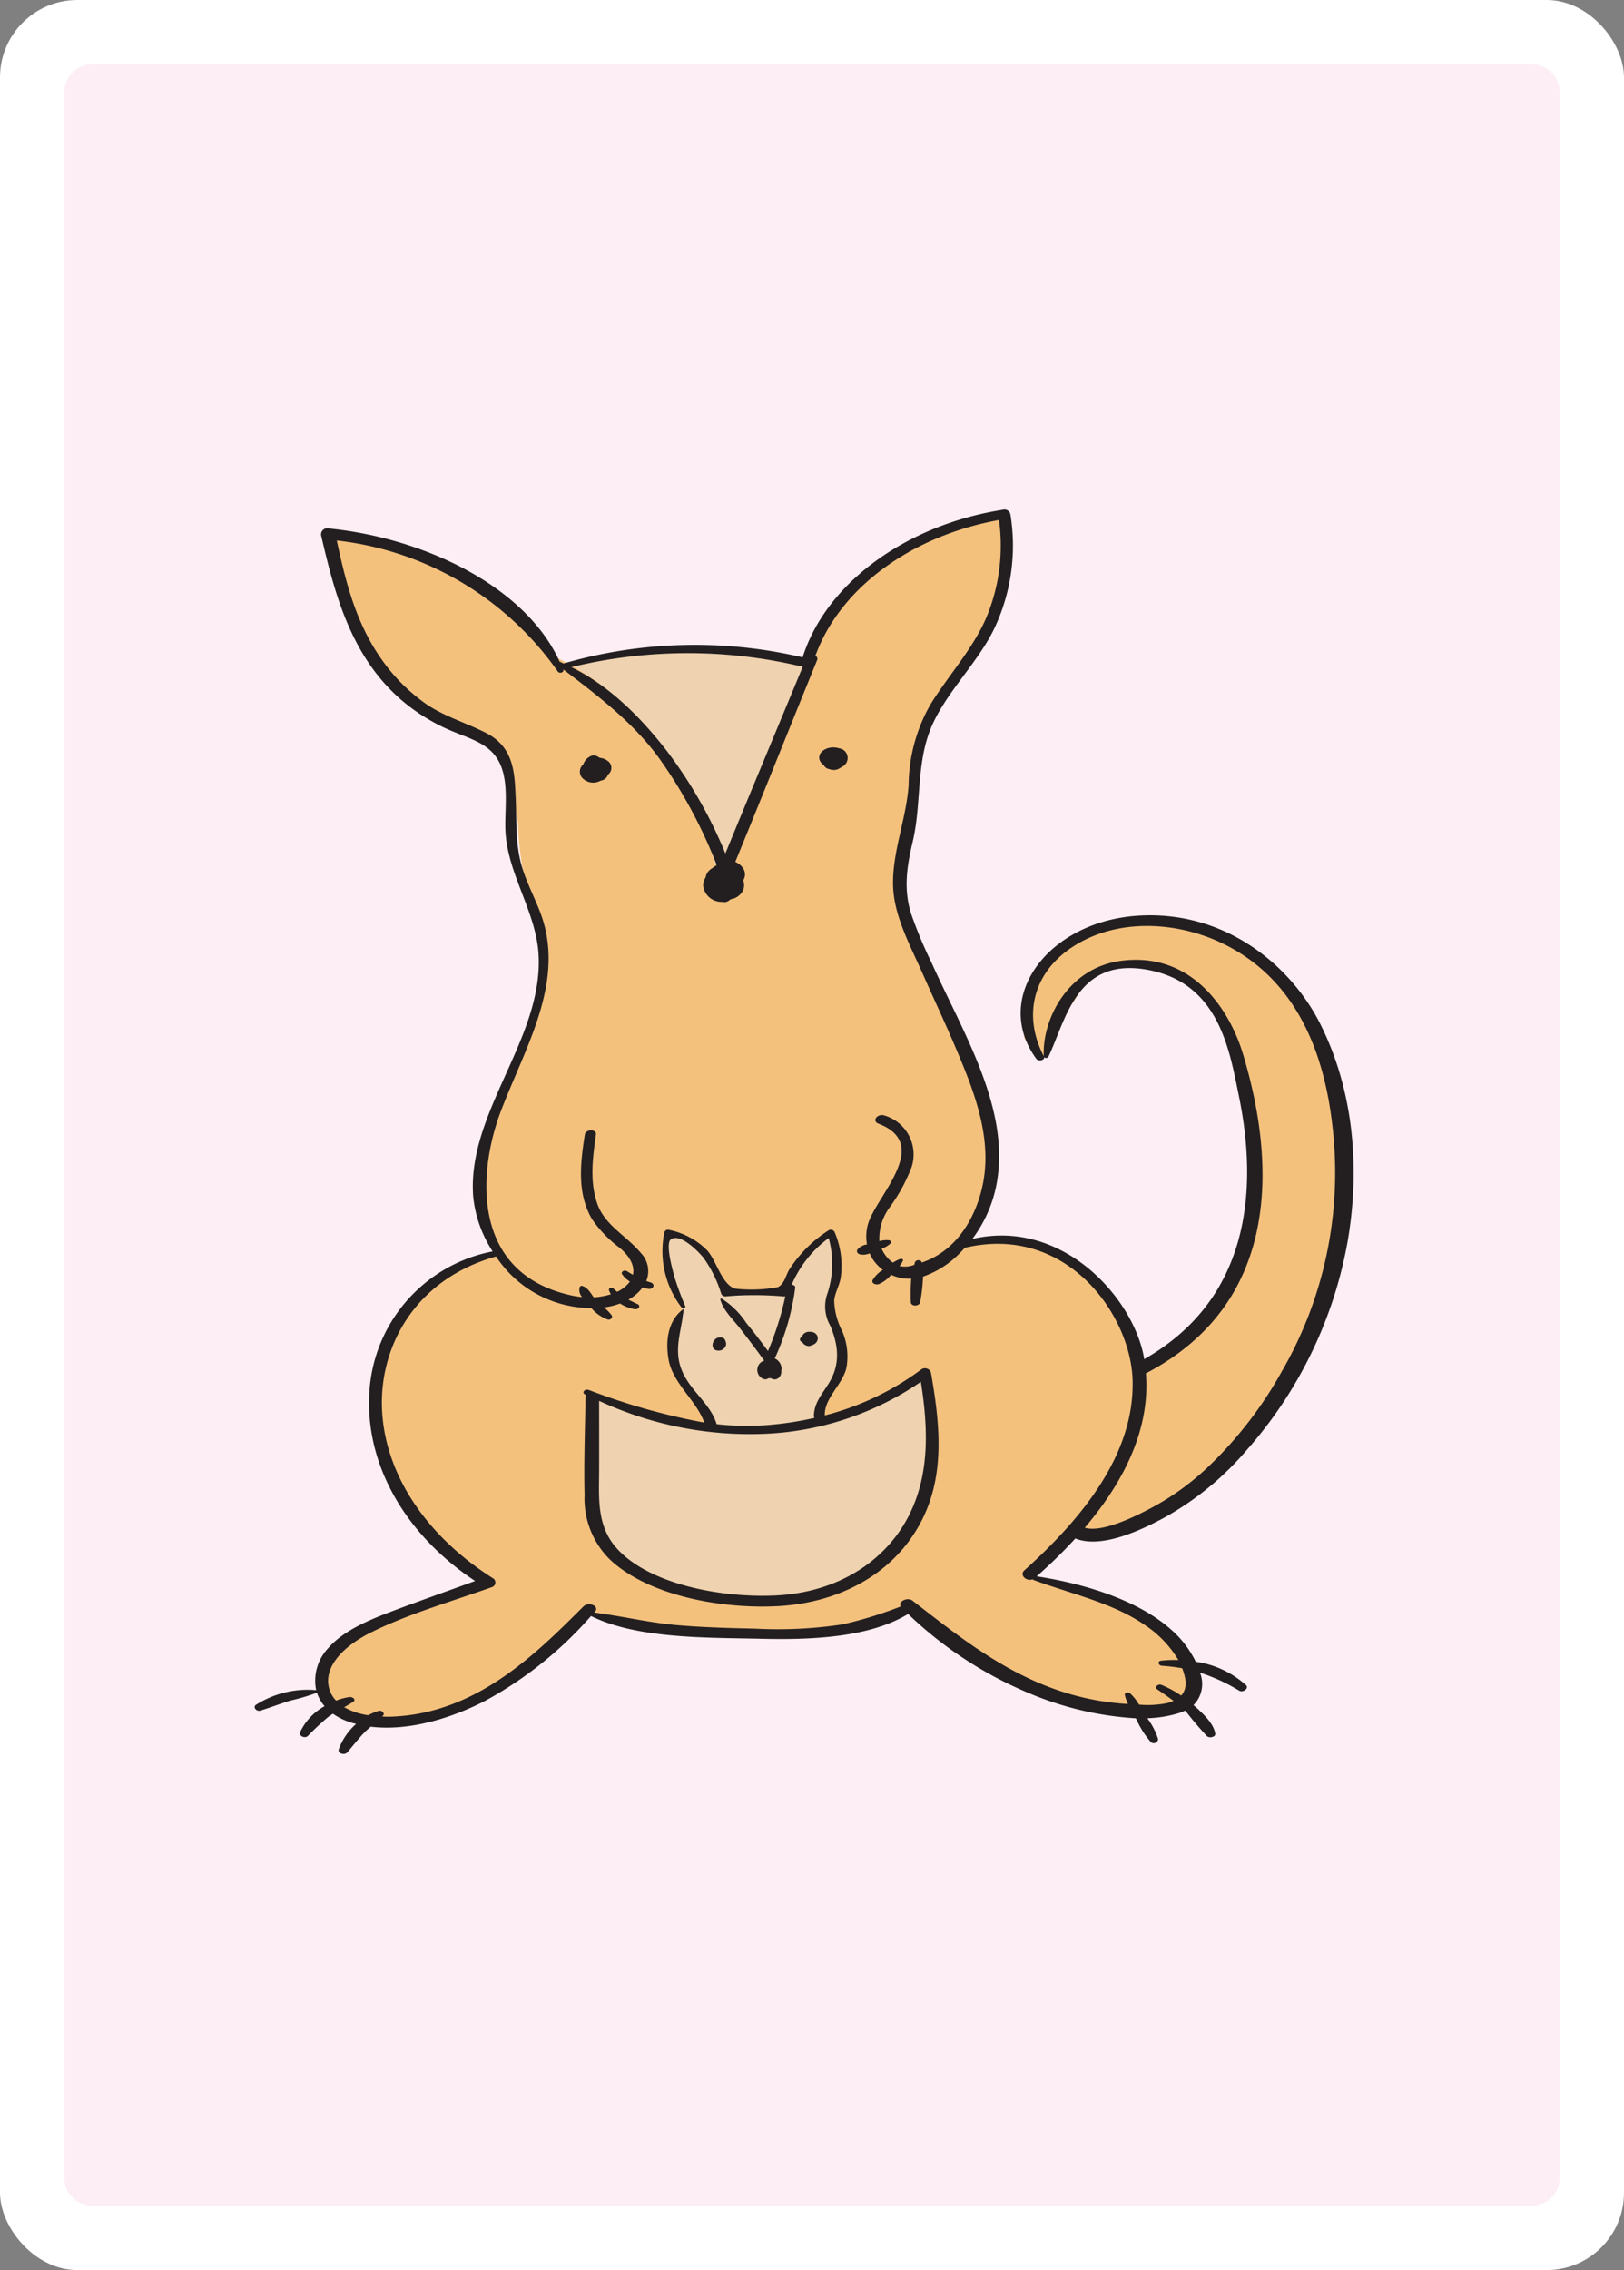 <svg xmlns="http://www.w3.org/2000/svg" width="178.58" height="249.45" viewBox="0 0 178.58 249.45">
  <rect x="0" y="0" width="178.58" height="249.45" fill="#808080" stroke="none"/>
  <g id="fr-kangourou" transform="translate(-872 -416)">
    <g id="Groupe_258" data-name="Groupe 258" transform="translate(3.847 59.392)">
      <g id="Groupe_257" data-name="Groupe 257">
        <rect id="bg" width="178.58" height="249.45" rx="8.5" transform="translate(868.153 356.608)" fill="#fff"/>
        <path id="Tracé_163" data-name="Tracé 163" d="M1039.653,414.868V366.7a3.012,3.012,0,0,0-3.01-3.01h-158.4a3,3,0,0,0-3,3.01v229.26a3,3,0,0,0,3,3.009h158.4a3.012,3.012,0,0,0,3.01-3.009V448.008m0-.01V414.9m-142.49-13.34a.072.072,0,0,1,.02-.04.138.138,0,0,0-.02.06" fill="#fceef4"/>
      </g>
    </g>
    <g id="Groupe_290" data-name="Groupe 290" transform="translate(3.848 57.731)">
      <path id="Tracé_235" data-name="Tracé 235" d="M955.343,430.632c-6.542-.293-13.06-1.031-19.63-.56a2.484,2.484,0,0,0-1.557.686,10.905,10.905,0,0,0-2.536.269c-1.09.269-.8,1.358.257,1.452,2.816.249,7.394,6.764,8.927,8.538,2.939,3.4,3.876,7.293,6.471,10.724a1,1,0,0,0,1.585-.158,5.6,5.6,0,0,0,.306-1.249.63.63,0,0,0,.157-.254c1.863-6.066,4.815-11.974,7.658-17.8C957.39,431.435,956.351,430.677,955.343,430.632Z" fill="#efd2af"/>
      <path id="Tracé_236" data-name="Tracé 236" d="M969.758,511.133c.061-.1.132-.2.188-.309.129-.246-.063-.447-.33-.538l0-.009c-.064-.4-.828-.555-.988-.1-.036.1-.06.2-.092.305-3.452,1.413-6.93,3.184-10.689,4.23.12-.464.21-.923.285-1.382,2.941-2.9,2.519-7.011,1.13-10.581.694-2.681,1.112-5.357.193-7.8-.009-.024-.036-.036-.053-.055a1.5,1.5,0,0,0-.094-.356.18.18,0,0,0-.206-.09c-2.628.777-4.055,3.382-4.332,5.883a2.082,2.082,0,0,0-1.179-.347c-1.424-.022-2.748.636-4.2.689a9.658,9.658,0,0,1-1.654-.159,16.772,16.772,0,0,0-1.125-2.631c-.742-1.388-1.863-3.419-4.033-3.583h0a.459.459,0,0,0-.6.052c-1.608,2.054-.208,4.653.714,6.753.25.567.458,1.162.655,1.766a4.646,4.646,0,0,0-.719,2.462,5.174,5.174,0,0,0,.36,3.931c1.04,2,2.075,3.932,3.028,5.9-1.8-.247-3.6-.549-5.4-.795a10.415,10.415,0,0,0-3.85-1.477,13.082,13.082,0,0,0-1.816-.873c-1.031-.4-2.039.257-1.851,1.087a77.27,77.27,0,0,1,.926,8.613c-.611,6.919,4.995,11.613,15.713,12.214,5.3.3,9.785-.735,13.431-3.534a18.239,18.239,0,0,0,2.153-1.389,12.185,12.185,0,0,0,2.847-3C971.83,522.182,970.538,515.684,969.758,511.133Z" fill="#efd2af"/>
      <path id="Tracé_237" data-name="Tracé 237" d="M1014.929,482.467a28.505,28.505,0,0,0-.363-4.618c-.684-4.152-2.595-9.9-7.192-12.822-2.668-3.586-8.471-5.685-13.885-5.171a18.282,18.282,0,0,0-9.172,3.467c-3,2.315-2.945,5.32-3.5,8.369h0c-.014.091-.038.177-.05.269-.067.507.285.807.752.917a10.344,10.344,0,0,0,.348,1.007c.262.715,1.569.531,1.635-.169.263-2.8,2.719-4.844,3.817-7.28,2.616-1.834,5.692-3.317,9.353-1.964a12.946,12.946,0,0,1,6.875,6.561c2.289,4.723,1.191,9.756,2.708,14.546a1.584,1.584,0,0,0,.24.46,45.04,45.04,0,0,0-.3,6.948c-.76,2.646-1.4,5.3-3.16,7.846a26.855,26.855,0,0,1-7.673,7.079,1.415,1.415,0,0,0-.538.311c-.038.035-.07.07-.108.106-.411.257-.826.511-1.25.76a7.824,7.824,0,0,0-2.086-4.962,12.7,12.7,0,0,0-4.143-6.2,14.651,14.651,0,0,0-14.555-2.263,13.44,13.44,0,0,0,3.563-6.954,16.188,16.188,0,0,0,.345-3.3,1.671,1.671,0,0,0,.116-.85c-.056-.456-.136-.912-.2-1.368a42.029,42.029,0,0,0-1.343-6.637q-.357-1.418-.751-2.824a1.43,1.43,0,0,0-.46-.723,38.2,38.2,0,0,0-2.99-7.141,38.1,38.1,0,0,1-4.521-12c.273-.9.57-1.8.876-2.72a37.884,37.884,0,0,0,2.326-13.533,1.293,1.293,0,0,0,.261-.5l.011-.04c.031-.028.066-.053.095-.082a35.806,35.806,0,0,0,7.926-12.3c1.012-2.648,2.137-5.55.314-7.958l.347-.283c.81-.661.016-2.079-1.272-1.67-6.169,1.954-11.469,3.47-15.4,7.862a17.456,17.456,0,0,0-4.089,7.729c-3.663,6.2-5.224,12.977-8.192,19.387a21.212,21.212,0,0,1-2.523,4.206c-3.088-8.876-7.3-18.418-17.98-23.529a25.755,25.755,0,0,0-8.214-8.088,52.622,52.622,0,0,0-8.285-3.488c-2.284-.842-4.173-1.775-6.68-1.439l-.024-.021c-.8-.644-1.77.37-1.246.853a11.076,11.076,0,0,1,1.206,2.962,19.953,19.953,0,0,0,8.934,14.709,21.647,21.647,0,0,0,3.025,1.507,18.145,18.145,0,0,0,1.878.98,2.968,2.968,0,0,0,1.119.239c.273.114.535.239.8.359.489.528.977,1.058,1.444,1.6.243.28.473.57.706.86a61.937,61.937,0,0,0,1.323,7.258,28.855,28.855,0,0,0,1.927,9.993,23.91,23.91,0,0,1,1.07,4.068c-.542,10.2-11.709,23.276-5.4,32.954-7.376,2.328-11.073,7.13-12.172,12.511a13.961,13.961,0,0,0-.635,8.641c1.628,5.907,6.561,11.386,12.032,15.765-8.429.536-25.417,10.316-15.407,14.247,4.841,1.9,11.711-1.04,15.628-3.1,3.848-2.024,8.239-4.8,10.6-8.145,3.4.75,6.636,1.716,10.25,1.745,4.181.033,9.054.417,13.193.052a18.877,18.877,0,0,0,7.23-.656,57.055,57.055,0,0,0,5.667-1.6c4.4,5.079,22.362,15.373,29.223,9.5,3.285-2.811-1.685-6.453-4.314-8.115a39.764,39.764,0,0,0-12.774-5.132,64.37,64.37,0,0,0,5.393-5.307c4.185,1.1,9.218-1.873,12.627-4.609,6.086-3.895,9.864-10.633,12.268-15.9C1014.7,498.716,1017.859,489.827,1014.929,482.467Zm-47.953,46.277c-4.54,1.923-7.723,5.355-13.958,5.241-3.335-.062-6.869-.3-10.377-.679a1.877,1.877,0,0,0-.577-.344,7.644,7.644,0,0,0-1.806-.441l-.382-.154c-.01-.008-.016-.018-.027-.027-1.689-1.318-3.179-2.706-4.965-3.9a43.429,43.429,0,0,1-1.5-12.067,28.636,28.636,0,0,0,.019-4.579c3.19,1.729,7.414,2.461,10.984,3.241,1.062.232,1.969-.692,1.422-1.412-1.23-1.617-3.13-3.466-3.744-5.3-.93-2.777,1.127-3.7,1.1-6-.016-1.25-1.029-2.564-1.333-3.793a16.172,16.172,0,0,1-.384-4.91c.894.252,1.825.4,2.67.724a14.686,14.686,0,0,1,2.029,2.042.2.2,0,0,0-.051.248c.546,1.043,1.011,3.007,2.453,3.612a9.043,9.043,0,0,0,4.9-.172c1.614-.652,1.806-2.387,2.725-3.5a23.365,23.365,0,0,1,3.359-2.855,17.8,17.8,0,0,1,1.033,4.159c-.2.621-.384,1.22-.535,1.815a1.418,1.418,0,0,0-.186.687c0,.043.009.082.009.125a6.4,6.4,0,0,0,.147,3.122c1.067,3.418.216,6.421-1.568,9.609-.243.435.257.859.845.646,1.317-.477,2.62-.968,3.9-1.495a1.846,1.846,0,0,0,.432-.145c.179-.087.349-.179.527-.268,1.154-.5,2.286-1.036,3.367-1.641a21.7,21.7,0,0,0,2.676-1.627C970.882,516,971.394,522,966.976,528.744Z" fill="#f4c17d"/>
      <g id="Groupe_289" data-name="Groupe 289">
        <path id="Tracé_238" data-name="Tracé 238" d="M1013.324,470.769c-3.182-6.327-10.4-12.523-20.092-11.876-9.914.662-16.028,9.046-11.116,15.736.245.333,1.024.108.836-.264.047.2.395.218.489.024,1.932-4.013,3.08-11.172,11.205-9.493,7.617,1.574,8.728,8.893,9.751,13.875,2.082,10.142,1.246,22.216-10.429,28.852-.022-.127-.035-.254-.06-.382-1.3-6.562-9.052-15.1-18.836-12.828a14.441,14.441,0,0,0,2.8-6.881c1.074-8.011-4-16.136-7.309-23.537a47.093,47.093,0,0,1-2.25-5.409c-.818-2.7-.429-5.151.208-7.845.93-3.93.412-8.112,1.8-11.954,1.509-4.172,5.392-7.592,7.269-11.672a21.269,21.269,0,0,0,1.667-12.339.667.667,0,0,0-.847-.493c-10.715,1.687-19.433,8.107-22,16.222a51.855,51.855,0,0,0-26.288.673c-.137-.059-.265-.131-.4-.187-.008,0-.017,0-.026,0-3.647-8.125-14.649-13.6-25.463-14.664a.672.672,0,0,0-.768.771c1.793,7.688,4.032,16.5,13.33,21.035,2.583,1.26,5.186,1.588,6.333,4.052,1.033,2.219.48,5.177.611,7.507.26,4.645,3.321,8.737,3.627,13.338.62,9.307-7.927,17.46-7.173,26.778a13.507,13.507,0,0,0,2.132,5.975,16.746,16.746,0,0,0-13.581,16.127c-.229,7.635,4.124,15.1,11.652,20.089-3.118,1.134-6.258,2.236-9.351,3.408-2.543.963-5.217,2.124-6.815,3.986a5.2,5.2,0,0,0-1.312,4.6,10.608,10.608,0,0,0-6.615,1.61c-.371.237.026.775.485.637,1.141-.345,2.229-.778,3.373-1.118a23.229,23.229,0,0,0,2.844-.846,4.312,4.312,0,0,0,.84,1.48,6.358,6.358,0,0,0-2.709,2.892c-.129.358.525.7.865.384a29.972,29.972,0,0,1,2.239-2.091c.167-.126.345-.241.523-.354a7.122,7.122,0,0,0,2.1,1c.15.045.3.077.453.116a6.814,6.814,0,0,0-1.916,2.8c-.141.449.636.694.963.31.6-.71,1.174-1.444,1.823-2.13a8.306,8.306,0,0,1,.744-.673c4.338.526,9.085-1.041,12.555-2.834a42.176,42.176,0,0,0,11.656-9.331c5.1,2.525,12.812,2.363,18.624,2.5,5.324.124,11.844-.058,16.247-2.723a43.158,43.158,0,0,0,13.248,8.684,35.627,35.627,0,0,0,11.788,2.781c.035.061.072.123.1.184a9.544,9.544,0,0,0,1.562,2.434.474.474,0,0,0,.786-.349,7.642,7.642,0,0,0-1.183-2.277,13.039,13.039,0,0,0,3.553-.588,5.026,5.026,0,0,0,.593-.246c.039.037.082.071.12.109a35.034,35.034,0,0,0,2.312,2.711c.289.234.943.069.891-.282-.161-1.1-1.236-2.1-2.14-2.93-.08-.074-.17-.142-.252-.215a3.3,3.3,0,0,0,.713-3.569,20.127,20.127,0,0,1,4.307,1.976c.438.258,1.1-.255.771-.59a10.432,10.432,0,0,0-5.541-2.583,11.227,11.227,0,0,0-1.992-2.853c-3.575-3.669-9.784-5.652-15.5-6.533a54.956,54.956,0,0,0,4.251-4.158c2.951,1.181,7.431-1.027,9.769-2.285a32.857,32.857,0,0,0,9.136-7.5,47.038,47.038,0,0,0,11.028-22.8C1017.705,486.856,1017.088,478.251,1013.324,470.769Zm-56.9-39.23c-2.83,6.839-5.7,13.671-8.507,20.516a50.008,50.008,0,0,0-6.52-11.376c-2.589-3.312-6.04-6.96-10.418-9.1A54.151,54.151,0,0,1,956.419,431.539ZM980.8,530.823c-.587.528.235,1.263.9.986a.211.211,0,0,0,.09.076c4.176,1.543,8.714,2.505,12.231,4.936a11.9,11.9,0,0,1,3.712,3.867,12.434,12.434,0,0,0-1.908.069c-.442.055-.29.534.1.56a19.631,19.631,0,0,1,2.227.271c.357.96.67,2.145-.116,3a11.986,11.986,0,0,0-2.149-1.168c-.386-.158-.839.241-.486.482.612.416,1.215.832,1.791,1.27a4.448,4.448,0,0,1-.6.225,10.722,10.722,0,0,1-3.185.188,5.582,5.582,0,0,0-1.01-1.265c-.172-.154-.593-.037-.557.177a4.1,4.1,0,0,0,.349,1.02c-10.151-.6-16.943-6.137-23.683-11.353-.575-.445-1.639.1-1.307.632a44.62,44.62,0,0,1-6.349,1.96,47.093,47.093,0,0,1-9.657.477c-2.917-.063-5.844-.141-8.744-.4-3.053-.279-5.955-.987-8.961-1.371l.092-.1c.546-.611-.711-1.128-1.272-.569-5.23,5.22-11.841,11.87-21.325,12.12-.267.007-.54-.01-.812-.019.037-.041.082-.078.117-.121.2-.24-.136-.6-.505-.5a5.481,5.481,0,0,0-1.133.478,7.53,7.53,0,0,1-2.65-.884c.337-.188.672-.378.991-.589.343-.227-.038-.567-.4-.524a6.3,6.3,0,0,0-1.478.389,3.107,3.107,0,0,1-.69-1.086c-.928-2.648,1.723-4.991,4.375-6.331,4.1-2.074,8.993-3.462,13.438-5.051a.536.536,0,0,0,.16-.954c-7.2-4.533-11.85-11.255-12.229-18.428-.365-6.9,3.514-14.422,12.53-16.952a12.621,12.621,0,0,0,10.487,5.67,4.18,4.18,0,0,0,1.778,1.246c.348.11.6-.239.453-.45a4.634,4.634,0,0,0-.848-.87,7.731,7.731,0,0,0,1.776-.433,4.03,4.03,0,0,0,1.6.624c.436.065.71-.369.309-.559-.33-.157-.67-.315-1-.484a4.865,4.865,0,0,0,1.561-1.345,5.54,5.54,0,0,0,.606.152c.608.1.834-.549.256-.707-.162-.045-.307-.1-.456-.151a2.864,2.864,0,0,0-.581-3.063c-1.622-1.939-3.964-3.04-4.8-5.417-.872-2.476-.5-5.115-.152-7.627.083-.6-1.129-.587-1.221,0-.478,3.052-.907,6.4.777,9.294a13.447,13.447,0,0,0,3.107,3.209c1.216,1.05,1.595,2.061,1.4,2.921-.208-.121-.415-.248-.625-.382-.31-.2-.737.044-.557.328a2.887,2.887,0,0,0,.851.8,3.553,3.553,0,0,1-1.413,1.122c-.144-.128-.287-.258-.431-.384-.189-.167-.518.013-.459.2a2.02,2.02,0,0,0,.212.453,7.428,7.428,0,0,1-1.888.339c-.324-.456-.652-1.048-1.2-1.235a.266.266,0,0,0-.342.106,1.161,1.161,0,0,0,.269,1.1,9.31,9.31,0,0,1-1.088-.159c-11.246-2.414-10.361-13.656-7.856-20.249,2.705-7.119,7.2-14.337,4.338-21.862-.672-1.768-1.6-3.479-2.091-5.286-.652-2.4-.5-4.851-.61-7.28-.118-2.589-.12-5.526-3.2-7.121-2.284-1.183-4.726-1.847-6.8-3.319a20.074,20.074,0,0,1-4.8-4.878c-2.807-4-3.913-8.539-4.874-12.984A34.345,34.345,0,0,1,929.5,432.071c.177.248.7.079.6-.192-.008-.023-.019-.045-.029-.067,3.974,3.022,7.658,5.836,10.476,9.658a53.336,53.336,0,0,1,6.359,11.719.472.472,0,0,0,.024.177,1.574,1.574,0,0,0-.4.268,1.933,1.933,0,0,0-.354.253,1.333,1.333,0,0,0-.433.8,1.532,1.532,0,0,0-.267.933,2.01,2.01,0,0,0,2.095,1.747.868.868,0,0,0,.705-.112c.077-.051.145-.109.216-.165l.022-.013a1.766,1.766,0,0,0,1.157-.672,1.375,1.375,0,0,0,.2-1.394c.49-.768.042-1.627-.863-2.038,3.035-7.381,5.988-14.784,9-22.171a.358.358,0,0,0-.19-.468c2.66-7.374,10.416-13.156,20.186-14.925a20.556,20.556,0,0,1-1.23,10.328c-1.411,3.568-4.168,6.518-6.247,9.841a18.15,18.15,0,0,0-2.458,8.94c-.246,3.721-1.832,7.409-1.71,11.127.108,3.275,1.83,6.41,3.188,9.471,1.638,3.694,3.387,7.371,4.852,11.108,1.43,3.649,2.507,7.477,1.978,11.305-.473,3.426-2.444,8.009-6.876,9.48-.005-.02,0-.042-.01-.063-.082-.287-.6-.247-.71,0-.043.1-.06.21-.1.313a2.769,2.769,0,0,1-1.62.13,2.759,2.759,0,0,0,.383-.59c.066-.146-.16-.242-.315-.185a4.245,4.245,0,0,0-.784.4c-.061-.042-.118-.077-.183-.127a3.713,3.713,0,0,1-1.063-1.413,2.5,2.5,0,0,0,.982-.579.222.222,0,0,0-.181-.341,2.907,2.907,0,0,0-1.05.1,5.775,5.775,0,0,1,1.13-3.712A18.745,18.745,0,0,0,968.4,486.5a4.466,4.466,0,0,0-2.967-5.647c-.779-.276-1.467.593-.682.892,5.866,2.239-.111,7.833-1.109,10.9a4.89,4.89,0,0,0-.152,2.372,1.67,1.67,0,0,0-1.044.547c-.136.227-.028.466.293.549a1.741,1.741,0,0,0,1.043-.119,4.4,4.4,0,0,0,1.457,1.816,3.194,3.194,0,0,0-1.137,1.141c-.135.339.351.54.712.418a3.619,3.619,0,0,0,1.337-1.027c.07.031.125.072.2.1a4.789,4.789,0,0,0,2.006.335,21.931,21.931,0,0,0-.045,2.575c.011.518.946.486,1.025,0a19.117,19.117,0,0,0,.317-2.8,10.443,10.443,0,0,0,4.065-2.605c.188-.182.355-.374.529-.562,11.193-2.653,18.238,7.363,18.447,14.519C992.93,517.912,987.361,524.926,980.8,530.823Zm28.387-22.007a44.055,44.055,0,0,1-8.219,10.674,28.66,28.66,0,0,1-5.8,4.255c-1.391.757-5.642,3.036-7.732,2.4,4.334-5.087,7.212-10.864,6.722-16.973.02-.009.039-.009.059-.019,14.831-7.79,14.222-23.144,10.607-35.1-1.44-4.766-5.565-11.266-13.44-10.2-5.818.789-8.647,6.446-8.453,10.479-2.336-4.444-1.3-9.573,3.979-12.505,4.824-2.68,11.051-2.192,15.884.209,9.342,4.64,11.622,14.744,12.105,22.6A43.635,43.635,0,0,1,1009.192,508.816Z" fill="#231f20"/>
        <path id="Tracé_239" data-name="Tracé 239" d="M935,443.4a.931.931,0,0,0-.066-1.545,1.5,1.5,0,0,0-.825-.306,2.049,2.049,0,0,0-.335-.2.813.813,0,0,0-.654,0,1.57,1.57,0,0,0-.837.928,1.026,1.026,0,0,0-.006,1.568,1.646,1.646,0,0,0,1.928.207A.946.946,0,0,0,935,443.4Z" fill="#231f20"/>
        <path id="Tracé_240" data-name="Tracé 240" d="M960.437,440.5c-1.559-.492-2.98.873-1.717,1.84.009.007.021.01.03.016a.777.777,0,0,0,.6.43,1.242,1.242,0,0,0,1.09-.068,1.73,1.73,0,0,0,.265-.17A1.07,1.07,0,0,0,960.437,440.5Z" fill="#231f20"/>
        <path id="Tracé_241" data-name="Tracé 241" d="M970.528,509.111a.693.693,0,0,0-1.09-.345,30.432,30.432,0,0,1-10.589,5.038c-.066-1.912,1.961-3.388,2.38-5.235a7.05,7.05,0,0,0-.468-4.038,7.611,7.611,0,0,1-.878-3.357c.064-.811.589-1.669.714-2.5a9.3,9.3,0,0,0-.686-5.05.467.467,0,0,0-.677-.137,14.277,14.277,0,0,0-4.295,4.294c-.381.634-.521,1.568-1.251,1.928a16.2,16.2,0,0,1-4.678.164c-1.5-.41-2.1-3.185-3.138-4.246a8.175,8.175,0,0,0-4.159-2.213.4.4,0,0,0-.507.295,10.153,10.153,0,0,0,1.893,8.23c.132.161.481.059.409-.132a33.327,33.327,0,0,1-1.208-3.278c-.129-.495-1.024-3.6-.378-4.064,1.072-.774,3.2,1.52,3.6,2.034a13.676,13.676,0,0,1,1.942,3.949.5.5,0,0,0,.477.278,36.473,36.473,0,0,1,6.408.007.451.451,0,0,0,.159-.016,32.66,32.66,0,0,1-1.905,6.012c-.773-1.044-1.559-2.083-2.4-3.1a8.958,8.958,0,0,0-2.688-2.658c-.081-.042-.166.027-.151.088.285,1.16,1.4,2.2,2.186,3.209q1.354,1.742,2.639,3.513a1.07,1.07,0,0,0-.123,2.005.6.6,0,0,0,.572-.057.137.137,0,0,0,.019-.015,1.4,1.4,0,0,0,.275,0c.009.006.016.013.024.018a.67.67,0,0,0,.749,0,.878.878,0,0,0,.354-.849,1.117,1.117,0,0,0,.036-.24,1.271,1.271,0,0,0-.749-1.1,26.72,26.72,0,0,0,2.251-7.782c.023-.186-.173-.3-.385-.326a12.439,12.439,0,0,1,4.062-5.117,10.435,10.435,0,0,1-.2,6.277,4.269,4.269,0,0,0,.4,3.395c.895,2.188,1.109,4.238-.235,6.364-.785,1.242-1.556,2.1-1.591,3.505a.34.34,0,0,0,.072.215,34.914,34.914,0,0,1-5.308.8,30.422,30.422,0,0,1-5.458-.106c-.593-2.048-2.616-3.491-3.6-5.421-1.316-2.584-.245-4.648-.027-7.225,0-.013-.02-.018-.031-.01-1.8,1.351-1.945,3.683-1.636,5.5.455,2.677,3.061,4.521,3.936,6.979a71.22,71.22,0,0,1-12.7-3.587c-.446-.154-.824.307-.391.51l.1.047a.474.474,0,0,0-.071.243c-.045,3.577-.191,7.164-.1,10.741a9.385,9.385,0,0,0,2.793,7.1c4.109,3.867,11.9,5.4,18.168,5.13,6.544-.279,11.87-3.1,14.938-7.48C972.3,521.662,971.588,515.23,970.528,509.111Zm-2.518,15.863c-2.516,4.8-7.674,8.293-14.6,8.615-5.914.275-13.778-1.2-17.377-5.112-2.281-2.475-2.012-5.59-2-8.473.011-2.6,0-5.2,0-7.8a39.332,39.332,0,0,0,19.261,3.564,32.809,32.809,0,0,0,16.121-5.656C970.192,515.051,970.459,520.3,968.01,524.974Z" fill="#231f20"/>
        <path id="Tracé_242" data-name="Tracé 242" d="M947.936,505.68a.514.514,0,0,0-.531-.449c-.935-.081-1.3,1.378-.313,1.452C947.748,506.732,948.173,506.09,947.936,505.68Z" fill="#231f20"/>
        <path id="Tracé_243" data-name="Tracé 243" d="M957.151,504.613a.856.856,0,0,0-.826.531.727.727,0,0,0-.153.146c-.135.209-.005.4.209.478a.866.866,0,0,0,.579.4.645.645,0,0,0,.463-.082h.005C958.384,505.823,958.277,504.568,957.151,504.613Z" fill="#231f20"/>
      </g>
    </g>
  </g>
</svg>
